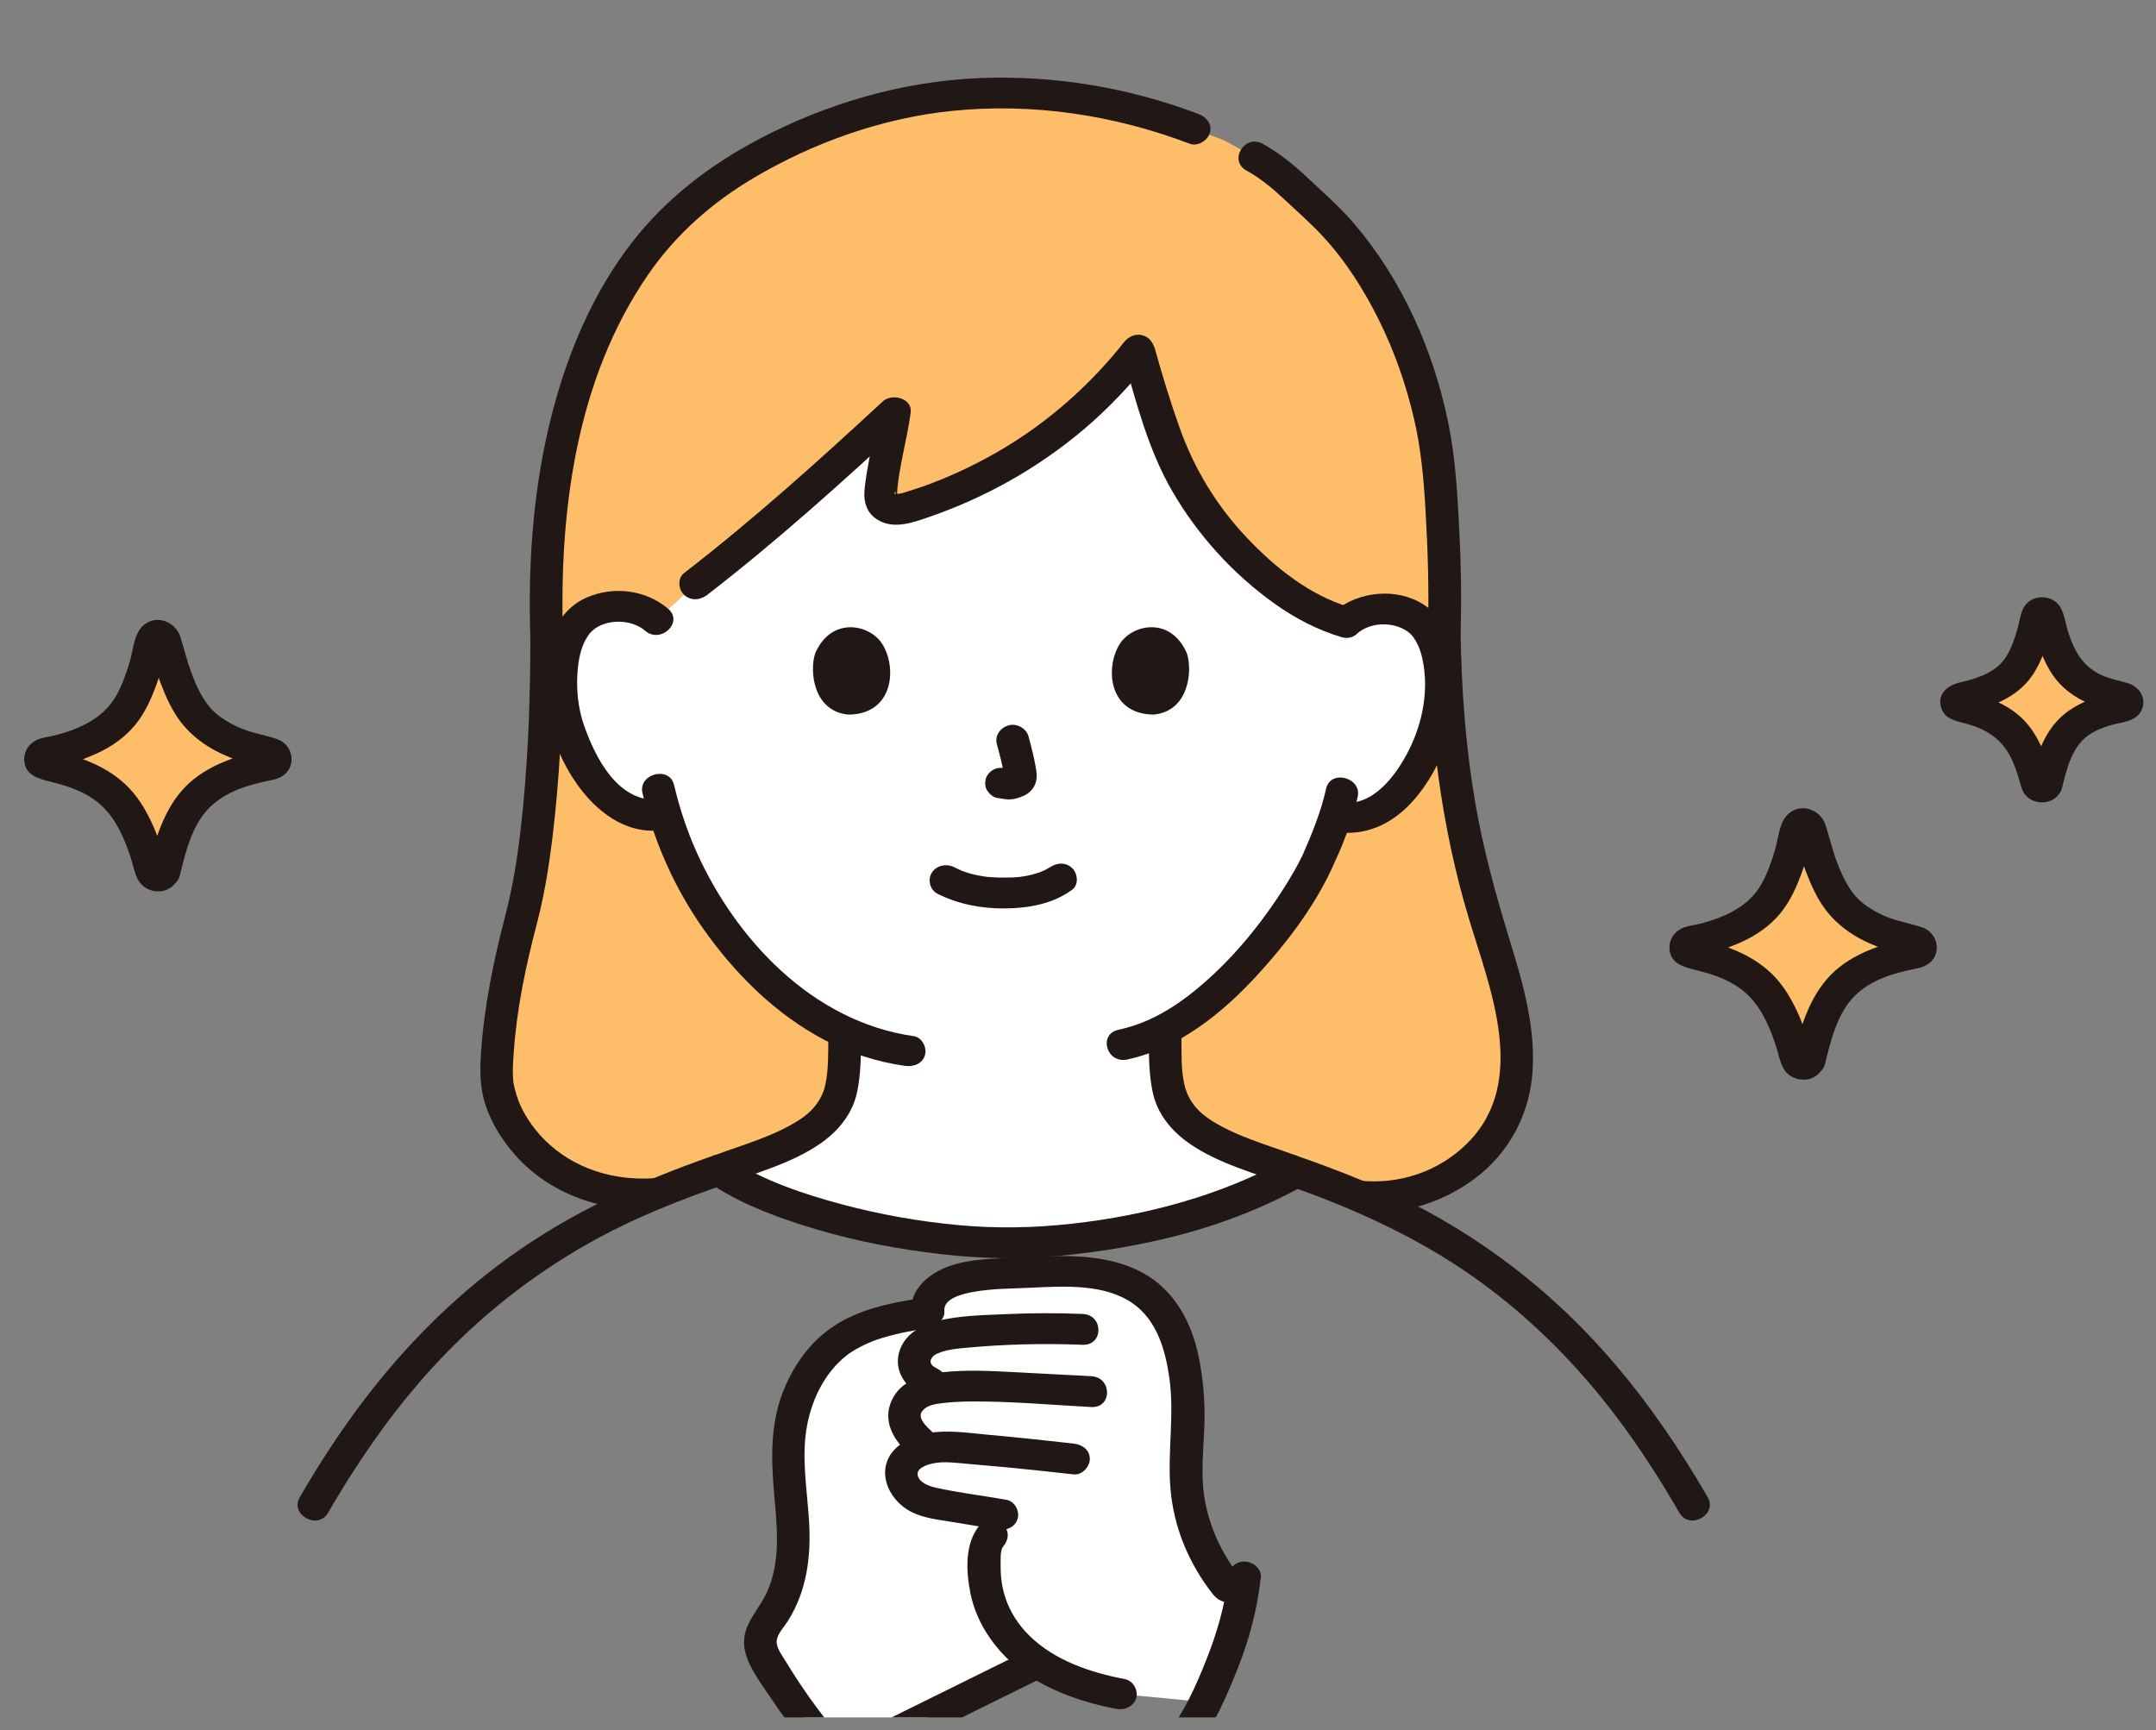 <svg width="81" height="65" viewBox="0 0 81 65" fill="none" xmlns="http://www.w3.org/2000/svg">
<rect x="0" y="0" width="81" height="65" fill="#808080" stroke="none"/>
<g id="18642_color 1" clip-path="url(#clip0_141_2623)">
<g id="c">
<g id="d">
<path id="Vector" d="M55.889 34.719C54.765 31.135 54.311 27.492 54.26 23.761C54.334 21.605 54.175 19.051 54.093 17.982C53.812 14.274 52.039 10.132 49.49 7.831C48.476 6.914 48.122 6.448 47.136 5.905C47.136 5.905 46.565 5.589 45.996 5.275C45.427 5.058 44.861 4.841 44.861 4.841C42.753 4.037 40.555 3.501 37.434 3.501C32.321 3.501 27.769 5.985 25.748 7.807C22.397 10.829 20.271 16.352 20.54 23.966C20.54 29.129 20.092 32.849 19.461 34.966C19.034 36.414 18.67 38.825 18.654 40.295C18.634 42.352 20.973 45.172 24.677 44.836L24.686 44.835C25.438 44.527 26.217 44.238 27.005 43.968C27.002 43.967 27 43.966 26.998 43.964C27.398 43.816 28.058 43.581 28.058 43.581C29.078 43.219 29.906 42.927 30.711 42.316C31.091 42.026 31.328 41.656 31.504 41.228C31.635 40.903 31.662 40.542 31.688 40.209C31.742 39.521 31.729 39.287 31.735 38.788C30.334 38.152 29.078 37.14 27.883 35.782C26.34 34.028 25.466 32.142 24.985 30.58C24.319 30.739 23.601 30.503 23.125 30.134C22.053 29.3 21.611 28.142 21.341 27.384C20.961 26.315 20.944 24.589 21.521 23.654C21.714 23.341 22.163 22.808 23.212 22.777C23.694 22.763 24.256 22.907 24.673 23.287L26.137 21.939C28.573 20.06 31.198 17.714 33.6 15.491C33.498 16.3 33.143 17.684 33.085 18.521C33.062 18.858 33.138 18.974 33.409 19.095C33.618 19.167 33.925 19.127 34.132 19.064C37.655 17.984 40.582 15.923 42.765 13.14C43.238 14.852 43.908 16.982 44.492 18.02C45.937 20.591 48.391 22.756 50.57 23.379C50.988 23.004 51.549 22.866 52.029 22.883C53.078 22.922 53.522 23.458 53.712 23.772C54.282 24.711 54.25 26.437 53.861 27.504C53.586 28.259 53.134 29.415 52.055 30.24C51.61 30.581 50.956 30.803 50.333 30.702C50.333 30.702 50.273 30.692 50.168 30.675C49.968 31.291 49.721 31.894 49.57 32.186C49.135 33.286 46.768 37.099 43.77 38.664C43.78 39.254 43.761 39.467 43.819 40.209C43.844 40.542 43.872 40.903 44.003 41.228C44.179 41.656 44.416 42.026 44.796 42.316C45.602 42.927 46.43 43.219 47.449 43.581C47.449 43.581 48.366 43.907 48.693 44.033C48.694 44.032 48.695 44.032 48.696 44.031C49.492 44.31 50.279 44.61 51.036 44.928C51.039 44.929 51.042 44.93 51.045 44.93C53.463 45.232 55.956 43.764 56.714 41.541C57.421 39.477 56.545 36.8 55.889 34.719Z" fill="#FEBE69"/>
<path id="Vector_2" d="M19.925 23.965C19.924 26.052 19.858 28.141 19.66 30.22C19.527 31.619 19.346 33.006 18.989 34.375C18.549 36.068 18.197 37.76 18.074 39.505C18.025 40.197 18.022 40.874 18.25 41.542C18.485 42.231 18.875 42.854 19.367 43.407C20.662 44.864 22.683 45.581 24.677 45.415C25.008 45.387 25.292 45.168 25.292 44.836C25.292 44.543 25.009 44.228 24.677 44.256C23.079 44.389 21.539 43.913 20.435 42.799C20.009 42.37 19.642 41.811 19.456 41.293C19.408 41.158 19.366 41.021 19.334 40.882C19.288 40.689 19.29 40.699 19.278 40.546C19.251 40.201 19.279 39.849 19.303 39.505C19.419 37.873 19.753 36.294 20.168 34.71C20.517 33.38 20.705 32.011 20.847 30.65C21.08 28.429 21.153 26.195 21.155 23.965C21.155 23.219 19.925 23.218 19.925 23.965L19.925 23.965Z" fill="#211715"/>
<path id="Vector_3" d="M53.645 23.76C53.699 27.393 54.136 31.038 55.194 34.54C55.982 37.149 57.432 40.641 55.134 42.943C54.081 43.999 52.571 44.526 51.044 44.35C50.714 44.312 50.43 44.643 50.43 44.929C50.43 45.274 50.714 45.47 51.044 45.508C52.611 45.69 54.188 45.194 55.41 44.275C56.678 43.322 57.414 41.941 57.562 40.431C57.727 38.734 57.239 37.008 56.742 35.394C56.203 33.645 55.719 31.899 55.414 30.098C55.059 28.003 54.906 25.88 54.874 23.76C54.863 23.015 53.634 23.013 53.645 23.76Z" fill="#211715"/>
<path id="Vector_4" d="M46.826 6.404C47.348 6.697 47.784 7.052 48.213 7.455C48.695 7.908 49.199 8.345 49.65 8.826C50.535 9.769 51.229 10.868 51.796 12.005C52.392 13.201 52.833 14.471 53.131 15.762C53.387 16.869 53.487 17.984 53.553 19.113C53.644 20.66 53.694 22.212 53.644 23.761C53.619 24.507 54.849 24.506 54.873 23.761C54.921 22.323 54.879 20.883 54.801 19.448C54.736 18.236 54.648 17.029 54.401 15.837C53.843 13.145 52.667 10.476 50.82 8.341C50.319 7.763 49.74 7.258 49.181 6.73C48.65 6.228 48.096 5.769 47.446 5.405C46.764 5.023 46.145 6.024 46.825 6.405L46.826 6.404Z" fill="#211715"/>
<path id="Vector_5" d="M45.024 4.282C42.403 3.286 39.585 2.815 36.757 2.936C33.88 3.059 31.054 3.894 28.544 5.211C26.66 6.199 25.017 7.466 23.742 9.11C22.414 10.823 21.519 12.824 20.926 14.861C20.067 17.814 19.822 20.915 19.925 23.966C19.95 24.71 21.179 24.713 21.154 23.966C20.998 19.328 21.606 14.309 24.343 10.327C25.374 8.826 26.737 7.613 28.359 6.659C30.584 5.35 33.14 4.437 35.754 4.168C38.799 3.853 41.867 4.324 44.697 5.399C45.005 5.516 45.372 5.272 45.453 4.995C45.55 4.664 45.333 4.4 45.024 4.282V4.282Z" fill="#211715"/>
<path id="Vector_6" d="M24.672 23.287C24.256 22.907 23.693 22.763 23.212 22.777C22.163 22.808 21.714 23.341 21.521 23.654C20.944 24.589 20.961 26.315 21.341 27.384C21.61 28.142 22.052 29.3 23.125 30.134C23.6 30.504 24.319 30.739 24.984 30.58C25.465 32.142 26.34 34.028 27.883 35.782C29.078 37.14 30.334 38.152 31.735 38.788C31.729 39.287 31.741 39.521 31.688 40.209C31.662 40.542 31.635 40.903 31.504 41.228C31.328 41.656 31.091 42.026 30.711 42.316C29.905 42.927 29.077 43.219 28.058 43.581C28.058 43.581 27.397 43.816 26.998 43.964C27.204 44.108 27.31 44.165 27.5 44.271C30.232 45.789 34.355 46.639 37.876 46.714C41.392 46.639 45.493 45.792 48.228 44.281C48.387 44.193 48.508 44.14 48.693 44.033C48.367 43.907 47.449 43.581 47.449 43.581C46.429 43.219 45.601 42.927 44.796 42.316C44.416 42.026 44.179 41.656 44.003 41.228C43.872 40.903 43.845 40.543 43.819 40.209C43.761 39.468 43.78 39.254 43.77 38.665C46.768 37.099 49.135 33.286 49.57 32.187C49.721 31.894 49.968 31.291 50.168 30.675L50.333 30.702C50.956 30.803 51.61 30.581 52.055 30.24C53.135 29.414 53.586 28.259 53.861 27.504C54.25 26.437 54.282 24.711 53.712 23.773C53.522 23.458 53.078 22.922 52.029 22.883C51.549 22.866 50.988 23.004 50.57 23.379C48.391 22.756 45.937 20.591 44.492 18.02C43.908 16.982 43.238 14.852 42.765 13.141C40.582 15.923 37.655 17.985 34.132 19.064C33.925 19.128 33.618 19.167 33.409 19.095C33.138 18.974 33.062 18.858 33.085 18.521C33.143 17.684 33.498 16.301 33.6 15.491C31.198 17.714 28.573 20.061 26.137 21.939L24.672 23.287Z" fill="white"/>
<path id="Vector_7" d="M42.213 13.443C42.684 15.124 43.148 16.91 44.038 18.447C44.988 20.087 46.307 21.554 47.89 22.682C48.649 23.222 49.489 23.667 50.4 23.936C51.156 24.159 51.48 23.041 50.726 22.818C49.2 22.368 47.904 21.319 46.855 20.213C45.703 18.998 44.874 17.623 44.322 16.085C43.974 15.113 43.676 14.126 43.398 13.134C43.197 12.414 42.01 12.72 42.213 13.443Z" fill="#211715"/>
<path id="Vector_8" d="M42.222 12.863C41.061 14.331 39.639 15.631 38.022 16.648C37.19 17.171 36.308 17.625 35.391 18.002C34.959 18.18 34.515 18.337 34.066 18.475C33.973 18.503 33.87 18.541 33.771 18.55C33.763 18.551 33.623 18.543 33.62 18.544C33.552 18.581 33.615 18.49 33.621 18.544C33.598 18.303 33.713 18.68 33.697 18.684C33.701 18.683 33.708 18.417 33.712 18.376C33.807 17.406 34.088 16.458 34.215 15.491C34.284 14.967 33.512 14.76 33.165 15.081C30.758 17.308 28.313 19.512 25.702 21.528C25.445 21.727 25.483 22.142 25.702 22.348C25.956 22.587 26.314 22.547 26.572 22.348C29.182 20.331 31.627 18.128 34.035 15.9L32.985 15.491C32.863 16.421 32.578 17.41 32.482 18.376C32.433 18.878 32.565 19.327 33.064 19.578C33.629 19.862 34.275 19.638 34.828 19.45C36.99 18.714 38.977 17.596 40.691 16.153C41.656 15.339 42.511 14.425 43.284 13.447C43.483 13.196 43.328 12.8 43.064 12.654C42.75 12.482 42.422 12.61 42.222 12.862L42.222 12.863Z" fill="#211715"/>
<path id="Vector_9" d="M49.822 29.627C49.627 30.51 49.278 31.353 48.931 32.142C49.005 31.973 48.941 32.12 48.92 32.161C48.894 32.214 48.868 32.267 48.841 32.32C48.779 32.443 48.713 32.565 48.645 32.685C48.481 32.975 48.307 33.259 48.124 33.539C47.179 34.986 46.029 36.346 44.627 37.423C43.858 38.013 42.983 38.482 42.02 38.687C41.248 38.852 41.575 39.969 42.346 39.805C44.319 39.384 45.961 38.025 47.249 36.619C48.313 35.458 49.311 34.149 49.982 32.745C50.024 32.658 50.065 32.569 50.103 32.48C50.12 32.441 50.193 32.285 50.123 32.434C50.232 32.203 50.337 31.969 50.432 31.732C50.667 31.147 50.873 30.547 51.008 29.935C51.17 29.207 49.985 28.896 49.822 29.627Z" fill="#211715"/>
<path id="Vector_10" d="M24.138 29.797C24.563 31.598 25.333 33.343 26.414 34.883C27.578 36.539 29.11 38.092 30.968 39.065C31.907 39.557 32.932 39.892 33.994 40.043C34.322 40.09 34.655 39.965 34.751 39.639C34.831 39.365 34.651 38.973 34.321 38.926C30.491 38.38 27.625 35.242 26.178 32.029C25.809 31.211 25.529 30.356 25.324 29.489C25.152 28.761 23.966 29.069 24.138 29.797L24.138 29.797Z" fill="#211715"/>
<path id="Vector_11" d="M25.107 22.877C24.273 22.159 23.049 22.003 22.028 22.454C21.269 22.788 20.827 23.481 20.628 24.224C20.164 25.964 20.622 27.948 21.661 29.436C22.362 30.439 23.479 31.36 24.843 31.187C25.172 31.145 25.458 30.951 25.458 30.608C25.458 30.327 25.174 29.987 24.843 30.029C23.235 30.232 22.361 28.447 21.944 27.26C21.706 26.582 21.643 25.862 21.705 25.152C21.734 24.814 21.802 24.461 21.943 24.147C21.985 24.052 22.043 23.965 22.097 23.876C22.118 23.842 22.181 23.765 22.118 23.839C22.16 23.789 22.206 23.742 22.254 23.697C22.726 23.258 23.693 23.228 24.238 23.697C24.82 24.199 25.692 23.382 25.107 22.877Z" fill="#211715"/>
<path id="Vector_12" d="M50.998 23.792C51.491 23.373 52.313 23.348 52.852 23.705C53.008 23.809 53.074 23.889 53.181 24.065C53.35 24.343 53.432 24.672 53.483 24.987C53.694 26.305 53.305 27.692 52.566 28.815C52.142 29.46 51.398 30.264 50.496 30.143C50.167 30.099 49.835 30.219 49.739 30.547C49.66 30.819 49.838 31.216 50.169 31.26C52.493 31.572 53.844 29.413 54.466 27.622C54.782 26.713 54.829 25.707 54.682 24.766C54.559 23.969 54.223 23.195 53.502 22.724C52.483 22.057 51.029 22.208 50.128 22.972C49.539 23.473 50.411 24.29 50.998 23.792H50.998Z" fill="#211715"/>
<path id="Vector_13" d="M35.227 33.581C36.013 33.971 36.858 34.134 37.745 34.129C38.644 34.123 39.556 33.958 40.277 33.429C40.539 33.236 40.491 32.812 40.277 32.61C40.018 32.366 39.67 32.417 39.407 32.61C39.592 32.475 39.439 32.584 39.392 32.613C39.341 32.644 39.288 32.672 39.235 32.698C39.194 32.718 39.006 32.791 39.166 32.734C39.094 32.76 39.023 32.786 38.95 32.808C38.481 32.95 38.165 32.973 37.664 32.97C37.535 32.969 37.406 32.965 37.278 32.957C37.219 32.953 37.16 32.949 37.101 32.944C37.102 32.944 36.897 32.918 37.004 32.933C36.812 32.906 36.623 32.867 36.437 32.815C36.358 32.792 36.281 32.766 36.203 32.74C36.177 32.732 36.153 32.72 36.127 32.713C36.28 32.754 36.179 32.735 36.136 32.716C36.039 32.673 35.944 32.628 35.849 32.58C35.555 32.434 35.18 32.51 35.007 32.788C34.845 33.05 34.933 33.434 35.228 33.581L35.227 33.581Z" fill="#211715"/>
<path id="Vector_14" d="M37.453 27.966C37.564 28.364 37.67 28.768 37.734 29.175L37.712 29.021C37.719 29.077 37.723 29.132 37.717 29.189L37.739 29.035C37.735 29.061 37.729 29.085 37.719 29.11L37.781 28.971C37.773 28.989 37.764 29.004 37.753 29.02L37.849 28.902C37.836 28.917 37.824 28.929 37.807 28.941L37.932 28.851C37.899 28.87 37.865 28.886 37.83 28.901L37.977 28.843C37.921 28.865 37.865 28.881 37.806 28.89L37.969 28.869C37.915 28.875 37.862 28.875 37.808 28.869L37.971 28.89C37.911 28.882 37.851 28.868 37.791 28.86C37.619 28.838 37.473 28.832 37.317 28.919C37.189 28.989 37.068 29.127 37.034 29.265C36.998 29.413 37.006 29.58 37.096 29.711C37.176 29.828 37.31 29.958 37.464 29.977C37.598 29.994 37.728 30.027 37.865 30.032C38.072 30.041 38.265 29.982 38.45 29.902C38.678 29.804 38.856 29.613 38.917 29.381C38.968 29.186 38.946 29.012 38.911 28.816C38.841 28.427 38.745 28.04 38.639 27.658C38.557 27.365 38.196 27.158 37.883 27.253C37.562 27.351 37.366 27.652 37.453 27.966H37.453Z" fill="#211715"/>
<path id="Vector_15" d="M30.624 24.552C30.409 25.208 30.549 26.718 31.869 26.847C33.613 26.837 33.706 25.011 33.119 24.153C32.638 23.45 31.224 23.158 30.623 24.552L30.624 24.552Z" fill="#211715"/>
<path id="Vector_16" d="M44.593 24.551C44.807 25.207 44.667 26.717 43.348 26.846C41.603 26.836 41.51 25.01 42.097 24.152C42.578 23.449 43.992 23.157 44.593 24.551Z" fill="#211715"/>
<path id="Vector_17" d="M27.158 44.524C28.393 44.067 29.732 43.713 30.814 42.966C31.499 42.493 32.023 41.847 32.197 41.047C32.343 40.379 32.345 39.675 32.349 38.995C32.353 38.249 31.123 38.248 31.119 38.995C31.116 39.557 31.127 40.143 31.02 40.696C30.901 41.311 30.525 41.764 29.984 42.103C29.026 42.704 27.894 43.014 26.831 43.407C26.522 43.521 26.307 43.795 26.401 44.119C26.482 44.396 26.847 44.639 27.158 44.524V44.524Z" fill="#211715"/>
<path id="Vector_18" d="M48.676 43.406C47.613 43.013 46.48 42.705 45.523 42.103C44.992 41.769 44.63 41.337 44.495 40.739C44.369 40.178 44.391 39.567 44.388 38.995C44.384 38.25 43.154 38.248 43.158 38.995C43.162 39.676 43.165 40.378 43.31 41.047C43.482 41.846 44.009 42.494 44.693 42.966C45.775 43.713 47.113 44.067 48.349 44.524C48.658 44.638 49.024 44.398 49.105 44.119C49.201 43.791 48.986 43.521 48.676 43.407V43.406Z" fill="#211715"/>
<path id="Vector_19" d="M12.322 56.838C13.557 54.711 14.979 52.674 16.717 50.88C18.386 49.157 20.319 47.679 22.466 46.516C23.956 45.708 25.547 45.081 27.157 44.523C27.468 44.416 27.68 44.13 27.586 43.811C27.504 43.528 27.143 43.298 26.83 43.406C24.052 44.369 21.418 45.565 19.067 47.274C17.01 48.768 15.241 50.556 13.722 52.538C12.814 53.723 12.004 54.971 11.261 56.253C10.881 56.908 11.942 57.493 12.322 56.838Z" fill="#211715"/>
<path id="Vector_20" d="M64.158 56.253C62.867 54.015 61.359 51.877 59.532 49.993C57.799 48.208 55.768 46.664 53.538 45.463C51.994 44.633 50.34 43.986 48.676 43.406C48.365 43.297 48.002 43.528 47.92 43.811C47.825 44.134 48.037 44.414 48.349 44.523C50.957 45.432 53.445 46.572 55.651 48.183C57.591 49.601 59.283 51.317 60.707 53.199C61.586 54.361 62.373 55.584 63.096 56.837C63.474 57.493 64.536 56.909 64.158 56.252L64.158 56.253Z" fill="#211715"/>
<path id="Vector_21" d="M48.326 43.565C45.859 44.912 43.098 45.657 40.274 45.973C38.843 46.133 37.438 46.159 36.004 46.026C34.525 45.889 33.055 45.627 31.625 45.245C30.167 44.854 28.659 44.347 27.404 43.529C27.131 43.35 26.721 43.481 26.563 43.736C26.384 44.024 26.509 44.35 26.783 44.529C27.963 45.298 29.38 45.805 30.741 46.206C32.248 46.649 33.801 46.938 35.367 47.118C36.868 47.292 38.344 47.321 39.85 47.176C41.398 47.026 42.938 46.766 44.436 46.366C46.021 45.942 47.522 45.343 48.946 44.566C49.631 44.192 49.013 43.19 48.326 43.565Z" fill="#211715"/>
<path id="Vector_22" d="M6.161 32.743C6.106 32.965 5.773 32.969 5.712 32.749C5.458 31.827 5.064 30.725 4.466 30.069C3.736 29.268 2.681 28.928 1.703 28.73C1.46 28.68 1.461 28.353 1.704 28.304C2.672 28.111 3.74 27.77 4.45 27.048C5.126 26.361 5.507 24.978 5.721 24.04C5.772 23.812 6.115 23.809 6.172 24.035C6.41 24.973 6.833 26.36 7.51 27.048C8.213 27.762 9.229 28.104 10.167 28.298C10.411 28.348 10.409 28.677 10.164 28.724C9.162 28.913 8.063 29.237 7.333 30.038C6.735 30.694 6.391 31.813 6.161 32.743V32.743Z" fill="#FEBE69"/>
<path id="Vector_23" d="M5.568 32.589V32.558C5.641 32.489 5.715 32.419 5.788 32.35C5.921 32.316 6.049 32.332 6.172 32.398L6.33 32.654C6.114 32.155 6.011 31.612 5.79 31.109C5.555 30.572 5.277 30.06 4.865 29.622C4.477 29.209 3.974 28.881 3.442 28.654C3.171 28.537 2.892 28.434 2.607 28.351C2.41 28.294 1.978 28.228 1.896 28.171L2.117 28.379C2.142 28.471 2.142 28.563 2.118 28.655L1.897 28.863C1.994 28.795 2.464 28.729 2.676 28.666C2.983 28.575 3.284 28.464 3.575 28.335C4.158 28.078 4.695 27.708 5.087 27.224C5.452 26.773 5.689 26.24 5.883 25.706C5.977 25.447 6.058 25.185 6.131 24.921C6.17 24.782 6.205 24.643 6.24 24.504C6.253 24.451 6.265 24.399 6.278 24.346C6.287 24.305 6.342 24.185 6.312 24.223L6.092 24.431C5.961 24.463 5.834 24.448 5.712 24.384L5.553 24.128C5.756 24.619 5.841 25.16 6.032 25.659C6.233 26.184 6.468 26.715 6.823 27.165C7.198 27.64 7.699 28.017 8.258 28.286C8.558 28.43 8.875 28.551 9.196 28.651C9.407 28.717 9.876 28.788 9.973 28.858L9.753 28.65C9.728 28.558 9.727 28.466 9.75 28.374L9.971 28.167C10.015 28.136 9.946 28.177 9.909 28.183C9.832 28.194 9.754 28.214 9.678 28.231C9.554 28.258 9.43 28.287 9.307 28.32C9.015 28.396 8.732 28.492 8.454 28.604C7.9 28.826 7.375 29.137 6.965 29.557C6.165 30.379 5.832 31.53 5.568 32.589C5.386 33.314 6.572 33.624 6.753 32.897C6.972 32.02 7.211 30.973 7.904 30.307C8.243 29.982 8.673 29.747 9.126 29.59C9.368 29.506 9.616 29.438 9.866 29.379C10.112 29.321 10.375 29.299 10.591 29.167C11.168 28.815 11.025 27.972 10.396 27.762C9.905 27.599 9.397 27.528 8.923 27.306C8.501 27.108 8.089 26.85 7.811 26.484C7.532 26.117 7.342 25.688 7.185 25.263C7.021 24.82 6.917 24.366 6.774 23.918C6.599 23.374 5.908 23.071 5.409 23.476C5.031 23.782 5.011 24.397 4.884 24.828C4.752 25.273 4.601 25.718 4.372 26.128C3.899 26.975 3.01 27.385 2.062 27.627C1.825 27.688 1.542 27.708 1.327 27.826C1.059 27.975 0.9 28.255 0.91 28.545C0.931 29.214 1.608 29.285 2.141 29.43C2.67 29.573 3.196 29.775 3.627 30.105C4.081 30.453 4.376 30.92 4.605 31.421C4.722 31.677 4.819 31.944 4.909 32.211C4.998 32.478 5.045 32.779 5.175 33.031C5.327 33.323 5.621 33.494 5.967 33.487C6.36 33.48 6.622 33.223 6.753 32.897C6.872 32.605 6.622 32.262 6.324 32.185C5.978 32.095 5.686 32.296 5.568 32.589Z" fill="#211715"/>
<path id="Vector_24" d="M67.971 39.818C67.916 40.04 67.582 40.044 67.522 39.823C67.268 38.901 66.874 37.799 66.275 37.143C65.545 36.342 64.49 36.002 63.513 35.804C63.27 35.755 63.271 35.427 63.514 35.378C64.482 35.185 65.549 34.844 66.259 34.122C66.935 33.435 67.317 32.052 67.53 31.114C67.582 30.887 67.924 30.883 67.981 31.109C68.219 32.047 68.643 33.434 69.32 34.122C70.023 34.837 71.038 35.178 71.977 35.372C72.221 35.422 72.218 35.752 71.974 35.798C70.971 35.987 69.872 36.311 69.143 37.112C68.544 37.768 68.201 38.887 67.971 39.817V39.818Z" fill="#FEBE69"/>
<path id="Vector_25" d="M67.378 39.664V39.633C67.452 39.563 67.525 39.494 67.599 39.425C67.731 39.391 67.859 39.407 67.983 39.473L68.141 39.729C67.924 39.23 67.821 38.687 67.601 38.184C67.366 37.647 67.087 37.135 66.676 36.697C66.288 36.284 65.784 35.956 65.253 35.729C64.981 35.612 64.703 35.51 64.418 35.426C64.221 35.368 63.788 35.303 63.707 35.246L63.928 35.454C63.952 35.546 63.953 35.638 63.928 35.73L63.708 35.938C63.804 35.87 64.274 35.803 64.487 35.741C64.794 35.65 65.095 35.539 65.386 35.41C65.968 35.153 66.506 34.783 66.897 34.299C67.262 33.848 67.5 33.315 67.694 32.781C67.787 32.522 67.869 32.26 67.942 31.996C67.98 31.857 68.016 31.718 68.05 31.579C68.063 31.526 68.076 31.474 68.088 31.421C68.098 31.38 68.153 31.26 68.123 31.298L67.902 31.506C67.771 31.538 67.645 31.523 67.522 31.459L67.364 31.203C67.567 31.694 67.652 32.235 67.843 32.734C68.043 33.258 68.278 33.79 68.634 34.24C69.009 34.715 69.51 35.092 70.068 35.361C70.369 35.505 70.686 35.626 71.007 35.726C71.217 35.792 71.687 35.863 71.784 35.933L71.563 35.725C71.538 35.633 71.538 35.541 71.561 35.449L71.781 35.242C71.826 35.211 71.757 35.252 71.719 35.258C71.642 35.269 71.565 35.289 71.489 35.306C71.365 35.333 71.241 35.362 71.118 35.395C70.826 35.471 70.543 35.567 70.264 35.679C69.71 35.901 69.185 36.211 68.776 36.632C67.976 37.454 67.642 38.605 67.378 39.664C67.197 40.389 68.382 40.699 68.564 39.972C68.783 39.096 69.022 38.048 69.714 37.382C70.053 37.057 70.484 36.822 70.936 36.665C71.178 36.581 71.427 36.513 71.677 36.454C71.923 36.396 72.186 36.374 72.402 36.242C72.978 35.89 72.835 35.047 72.207 34.837C71.715 34.674 71.207 34.603 70.734 34.381C70.312 34.183 69.9 33.925 69.621 33.559C69.343 33.192 69.153 32.763 68.995 32.338C68.831 31.895 68.728 31.441 68.584 30.993C68.41 30.449 67.718 30.146 67.219 30.55C66.841 30.857 66.822 31.472 66.694 31.903C66.562 32.348 66.411 32.793 66.182 33.203C65.71 34.05 64.821 34.46 63.873 34.702C63.636 34.763 63.353 34.783 63.138 34.901C62.869 35.05 62.711 35.33 62.72 35.62C62.742 36.289 63.419 36.36 63.952 36.504C64.48 36.648 65.007 36.85 65.438 37.18C65.892 37.527 66.186 37.995 66.415 38.495C66.533 38.752 66.63 39.019 66.719 39.286C66.809 39.553 66.855 39.854 66.986 40.106C67.137 40.398 67.432 40.569 67.778 40.562C68.171 40.555 68.432 40.298 68.564 39.972C68.682 39.68 68.433 39.337 68.134 39.26C67.788 39.17 67.497 39.371 67.378 39.664Z" fill="#211715"/>
<path id="Vector_26" d="M76.875 29.45C76.835 29.611 76.593 29.614 76.549 29.454C76.365 28.785 76.079 27.986 75.645 27.51C75.115 26.929 74.35 26.682 73.641 26.538C73.465 26.503 73.465 26.265 73.641 26.23C74.344 26.09 75.118 25.842 75.633 25.319C76.124 24.82 76.4 23.817 76.555 23.136C76.593 22.971 76.841 22.968 76.883 23.132C77.055 23.813 77.362 24.819 77.853 25.319C78.363 25.837 79.1 26.084 79.781 26.225C79.958 26.262 79.957 26.501 79.779 26.534C79.052 26.672 78.254 26.907 77.725 27.488C77.291 27.964 77.041 28.775 76.875 29.45Z" fill="#FEBE69"/>
<path id="Vector_27" d="M76.344 29.158L76.366 29.14L76.637 28.991L76.789 28.993L77.061 29.142C77.126 29.242 77.137 29.235 77.092 29.123C77.078 29.078 77.065 29.033 77.051 28.988C77.017 28.88 76.982 28.773 76.944 28.666C76.873 28.465 76.791 28.268 76.702 28.073C76.529 27.693 76.314 27.333 76.012 27.029C75.713 26.727 75.334 26.49 74.934 26.323C74.548 26.162 74.131 26.105 73.746 25.958L74.018 26.107L74.102 26.23V26.538L74.018 26.661L73.747 26.81C73.942 26.737 74.162 26.712 74.363 26.654C74.602 26.585 74.836 26.498 75.063 26.399C75.507 26.204 75.918 25.923 76.218 25.556C76.498 25.213 76.679 24.813 76.829 24.407C76.968 24.028 77.014 23.604 77.171 23.236L77.013 23.492L76.881 23.57H76.554C76.344 23.312 76.269 23.268 76.329 23.437C76.343 23.49 76.358 23.543 76.372 23.596C76.396 23.679 76.42 23.762 76.445 23.845C76.508 24.048 76.576 24.25 76.656 24.448C76.814 24.84 76.995 25.222 77.269 25.555C77.554 25.903 77.936 26.179 78.353 26.373C78.578 26.478 78.815 26.569 79.054 26.642C79.258 26.704 79.48 26.731 79.676 26.807L79.405 26.658L79.32 26.535V26.227L79.402 26.104L79.674 25.955C79.279 26.099 78.852 26.148 78.457 26.309C78.05 26.474 77.662 26.7 77.358 27.008C76.743 27.627 76.484 28.491 76.282 29.297C76.1 30.022 77.285 30.331 77.468 29.605C77.638 28.925 77.822 28.085 78.445 27.635C78.697 27.453 78.995 27.332 79.296 27.245C79.704 27.125 80.21 27.123 80.435 26.724C80.677 26.296 80.413 25.808 79.945 25.667C79.584 25.558 79.223 25.5 78.884 25.33C78.221 24.997 77.936 24.444 77.714 23.794C77.607 23.48 77.571 23.069 77.389 22.786C77.122 22.373 76.489 22.32 76.143 22.672C75.906 22.915 75.886 23.32 75.797 23.625C75.695 23.976 75.579 24.327 75.389 24.644C75.034 25.237 74.331 25.481 73.662 25.632C73.198 25.736 72.797 26.034 72.916 26.538C73.022 26.99 73.421 27.072 73.835 27.178C74.672 27.393 75.257 27.81 75.6 28.569C75.686 28.761 75.756 28.96 75.821 29.158C75.89 29.368 75.924 29.617 76.047 29.805C76.355 30.274 77.159 30.26 77.405 29.743C77.541 29.457 77.492 29.12 77.184 28.95C76.922 28.805 76.48 28.871 76.343 29.158L76.344 29.158Z" fill="#211715"/>
<path id="Vector_28" d="M29.697 56.105C29.594 54.931 29.515 53.735 29.977 52.507C30.785 50.517 32.007 49.697 34.877 49.319C34.75 48.816 35.233 48.339 35.809 48.133C36.362 47.935 36.983 47.892 37.588 47.86C38.467 47.815 39.348 47.751 40.228 47.775C41.109 47.799 42.011 47.958 42.72 48.376C43.818 49.023 44.261 50.163 44.463 51.243C44.582 51.88 44.642 52.524 44.64 53.168C44.637 54.089 44.51 55.011 44.588 55.93C44.718 57.467 45.428 58.97 46.615 60.184C46.384 61.403 45.949 62.519 45.29 63.95C43.957 63.821 42.093 63.64 42.093 63.64C40.918 63.421 39.845 63.038 38.987 62.463L38.576 62.666L32.238 65.797C31.869 66.032 31.372 65.956 31.094 65.629C30.253 64.64 29.511 63.598 28.875 62.516C28.709 62.234 28.547 61.936 28.567 61.625C28.591 61.256 28.864 60.933 29.073 60.603C30.005 59.127 29.83 57.635 29.697 56.105V56.105Z" fill="white"/>
<path id="Vector_29" d="M34.525 48.786C33.416 48.947 32.252 49.204 31.32 49.824C30.469 50.39 29.903 51.176 29.505 52.073C28.935 53.356 28.964 54.741 29.082 56.102C29.19 57.346 29.349 58.659 28.804 59.838C28.512 60.469 27.934 60.998 27.953 61.728C27.971 62.462 28.565 63.198 28.964 63.798C29.397 64.451 29.867 65.079 30.367 65.687C30.58 65.945 30.771 66.197 31.085 66.353C31.415 66.517 31.808 66.552 32.168 66.459C32.555 66.36 32.963 66.092 33.316 65.917L35.322 64.927C36.511 64.34 37.699 63.753 38.887 63.166C39.588 62.82 38.967 61.819 38.266 62.166C36.207 63.182 34.148 64.2 32.09 65.216C32.002 65.26 31.854 65.361 31.759 65.361C31.597 65.361 31.472 65.153 31.381 65.044C31.147 64.762 30.922 64.472 30.704 64.179C30.28 63.609 29.884 63.02 29.519 62.414C29.386 62.193 29.146 61.895 29.182 61.625C29.216 61.366 29.467 61.112 29.603 60.895C30.317 59.761 30.474 58.466 30.397 57.172C30.326 55.965 30.093 54.728 30.327 53.525C30.522 52.52 31 51.565 31.801 50.926C32.071 50.71 32.562 50.462 32.942 50.331C33.558 50.12 34.205 49.998 34.851 49.904C35.179 49.856 35.361 49.468 35.28 49.191C35.184 48.861 34.854 48.738 34.524 48.786L34.525 48.786Z" fill="#211715"/>
<path id="Vector_30" d="M46.641 59.322C45.748 58.195 45.209 56.883 45.179 55.47C45.163 54.702 45.253 53.936 45.255 53.168C45.256 52.416 45.178 51.659 45.023 50.922C44.762 49.686 44.133 48.478 42.941 47.824C41.563 47.069 39.873 47.158 38.342 47.239C37.452 47.287 36.49 47.271 35.646 47.574C34.909 47.838 34.17 48.446 34.249 49.26C34.279 49.572 34.51 49.84 34.864 49.84C35.173 49.84 35.509 49.574 35.479 49.26C35.431 48.775 36.171 48.609 36.564 48.536C37.265 48.407 38.007 48.413 38.719 48.379C39.981 48.319 41.52 48.218 42.588 48.989C43.478 49.631 43.782 50.737 43.928 51.734C44.13 53.116 43.864 54.49 43.969 55.872C44.079 57.335 44.65 58.733 45.579 59.907C45.777 60.157 46.111 60.285 46.42 60.115C46.682 59.97 46.84 59.574 46.641 59.322Z" fill="#211715"/>
<path id="Vector_31" d="M40.674 49.363C39.731 49.326 38.787 49.326 37.844 49.369C36.974 49.408 36.033 49.418 35.188 49.634C34.547 49.798 33.964 50.165 33.782 50.795C33.583 51.487 33.998 52.1 34.623 52.438C35.31 52.809 35.931 51.809 35.244 51.437C35.176 51.4 35.05 51.327 35.027 51.301C34.998 51.269 34.983 51.228 34.958 51.194C35.008 51.262 34.954 51.126 34.96 51.191C34.958 51.166 34.962 51.135 34.968 51.103C34.987 51.003 34.948 51.124 34.975 51.073C34.991 51.043 35.009 51.015 35.028 50.985C35.062 50.931 34.96 51.037 35.041 50.969C35.051 50.961 35.126 50.897 35.104 50.913C35.154 50.877 35.288 50.819 35.376 50.79C35.66 50.697 35.961 50.666 36.258 50.638C37.725 50.5 39.201 50.464 40.675 50.522C41.466 50.552 41.464 49.394 40.675 49.363H40.674Z" fill="#211715"/>
<path id="Vector_32" d="M41 51.702C40.038 51.652 39.076 51.601 38.114 51.551C37.224 51.504 36.335 51.456 35.446 51.55C34.64 51.636 33.838 51.863 33.494 52.627C33.17 53.347 33.527 54.06 34.098 54.561C34.676 55.069 35.548 54.251 34.968 53.742C34.803 53.598 34.622 53.391 34.595 53.241C34.575 53.132 34.603 53.051 34.708 52.948C34.87 52.788 35.156 52.744 35.386 52.716C35.743 52.671 36.106 52.655 36.466 52.652C37.975 52.64 39.494 52.782 41 52.861C41.791 52.903 41.788 51.744 41 51.703L41 51.702Z" fill="#211715"/>
<path id="Vector_33" d="M40.329 54.233C39.292 54.116 38.254 54.004 37.214 53.911C36.074 53.81 34.714 53.545 33.761 54.316C32.829 55.07 33.289 56.323 34.256 56.809C34.714 57.039 35.254 57.093 35.758 57.177C36.33 57.273 36.904 57.361 37.476 57.461C37.802 57.518 38.139 57.376 38.232 57.057C38.315 56.775 38.131 56.401 37.803 56.344C36.924 56.19 36.031 56.082 35.159 55.892C34.899 55.836 34.507 55.689 34.474 55.398C34.448 55.16 34.798 55.035 35.029 54.983C35.476 54.883 35.972 54.965 36.423 55.002C36.891 55.041 37.359 55.082 37.826 55.126C38.661 55.205 39.495 55.297 40.329 55.391C40.659 55.428 40.944 55.098 40.944 54.812C40.944 54.468 40.66 54.27 40.329 54.233V54.233Z" fill="#211715"/>
<path id="Vector_34" d="M36.818 57.286C36.229 57.981 36.293 59.043 36.462 59.872C36.626 60.675 37.03 61.416 37.585 62.041C38.661 63.253 40.323 63.893 41.93 64.199C42.255 64.261 42.594 64.111 42.686 63.795C42.769 63.509 42.583 63.144 42.257 63.082C40.947 62.832 39.62 62.379 38.675 61.453C38.256 61.043 37.94 60.546 37.763 60.001C37.635 59.606 37.589 59.215 37.593 58.803C37.595 58.618 37.571 58.243 37.687 58.106C37.894 57.861 37.941 57.525 37.687 57.287C37.473 57.084 37.026 57.041 36.818 57.287L36.818 57.286Z" fill="#211715"/>
<path id="Vector_35" d="M46.139 59.245C46.023 60.321 45.717 61.364 45.314 62.374C44.917 63.371 44.487 64.327 43.821 65.192C43.626 65.446 43.775 65.838 44.042 65.985C44.352 66.156 44.688 66.031 44.883 65.777C45.608 64.834 46.067 63.768 46.5 62.682C46.944 61.568 47.241 60.43 47.369 59.245C47.402 58.934 47.062 58.666 46.754 58.666C46.394 58.666 46.173 58.933 46.139 59.245Z" fill="#211715"/>
</g>
</g>
</g>
<defs>
<clipPath id="clip0_141_2623">
<rect width="79.618" height="63.592" fill="white" transform="translate(0.909 0.93)"/>
</clipPath>
</defs>
</svg>
